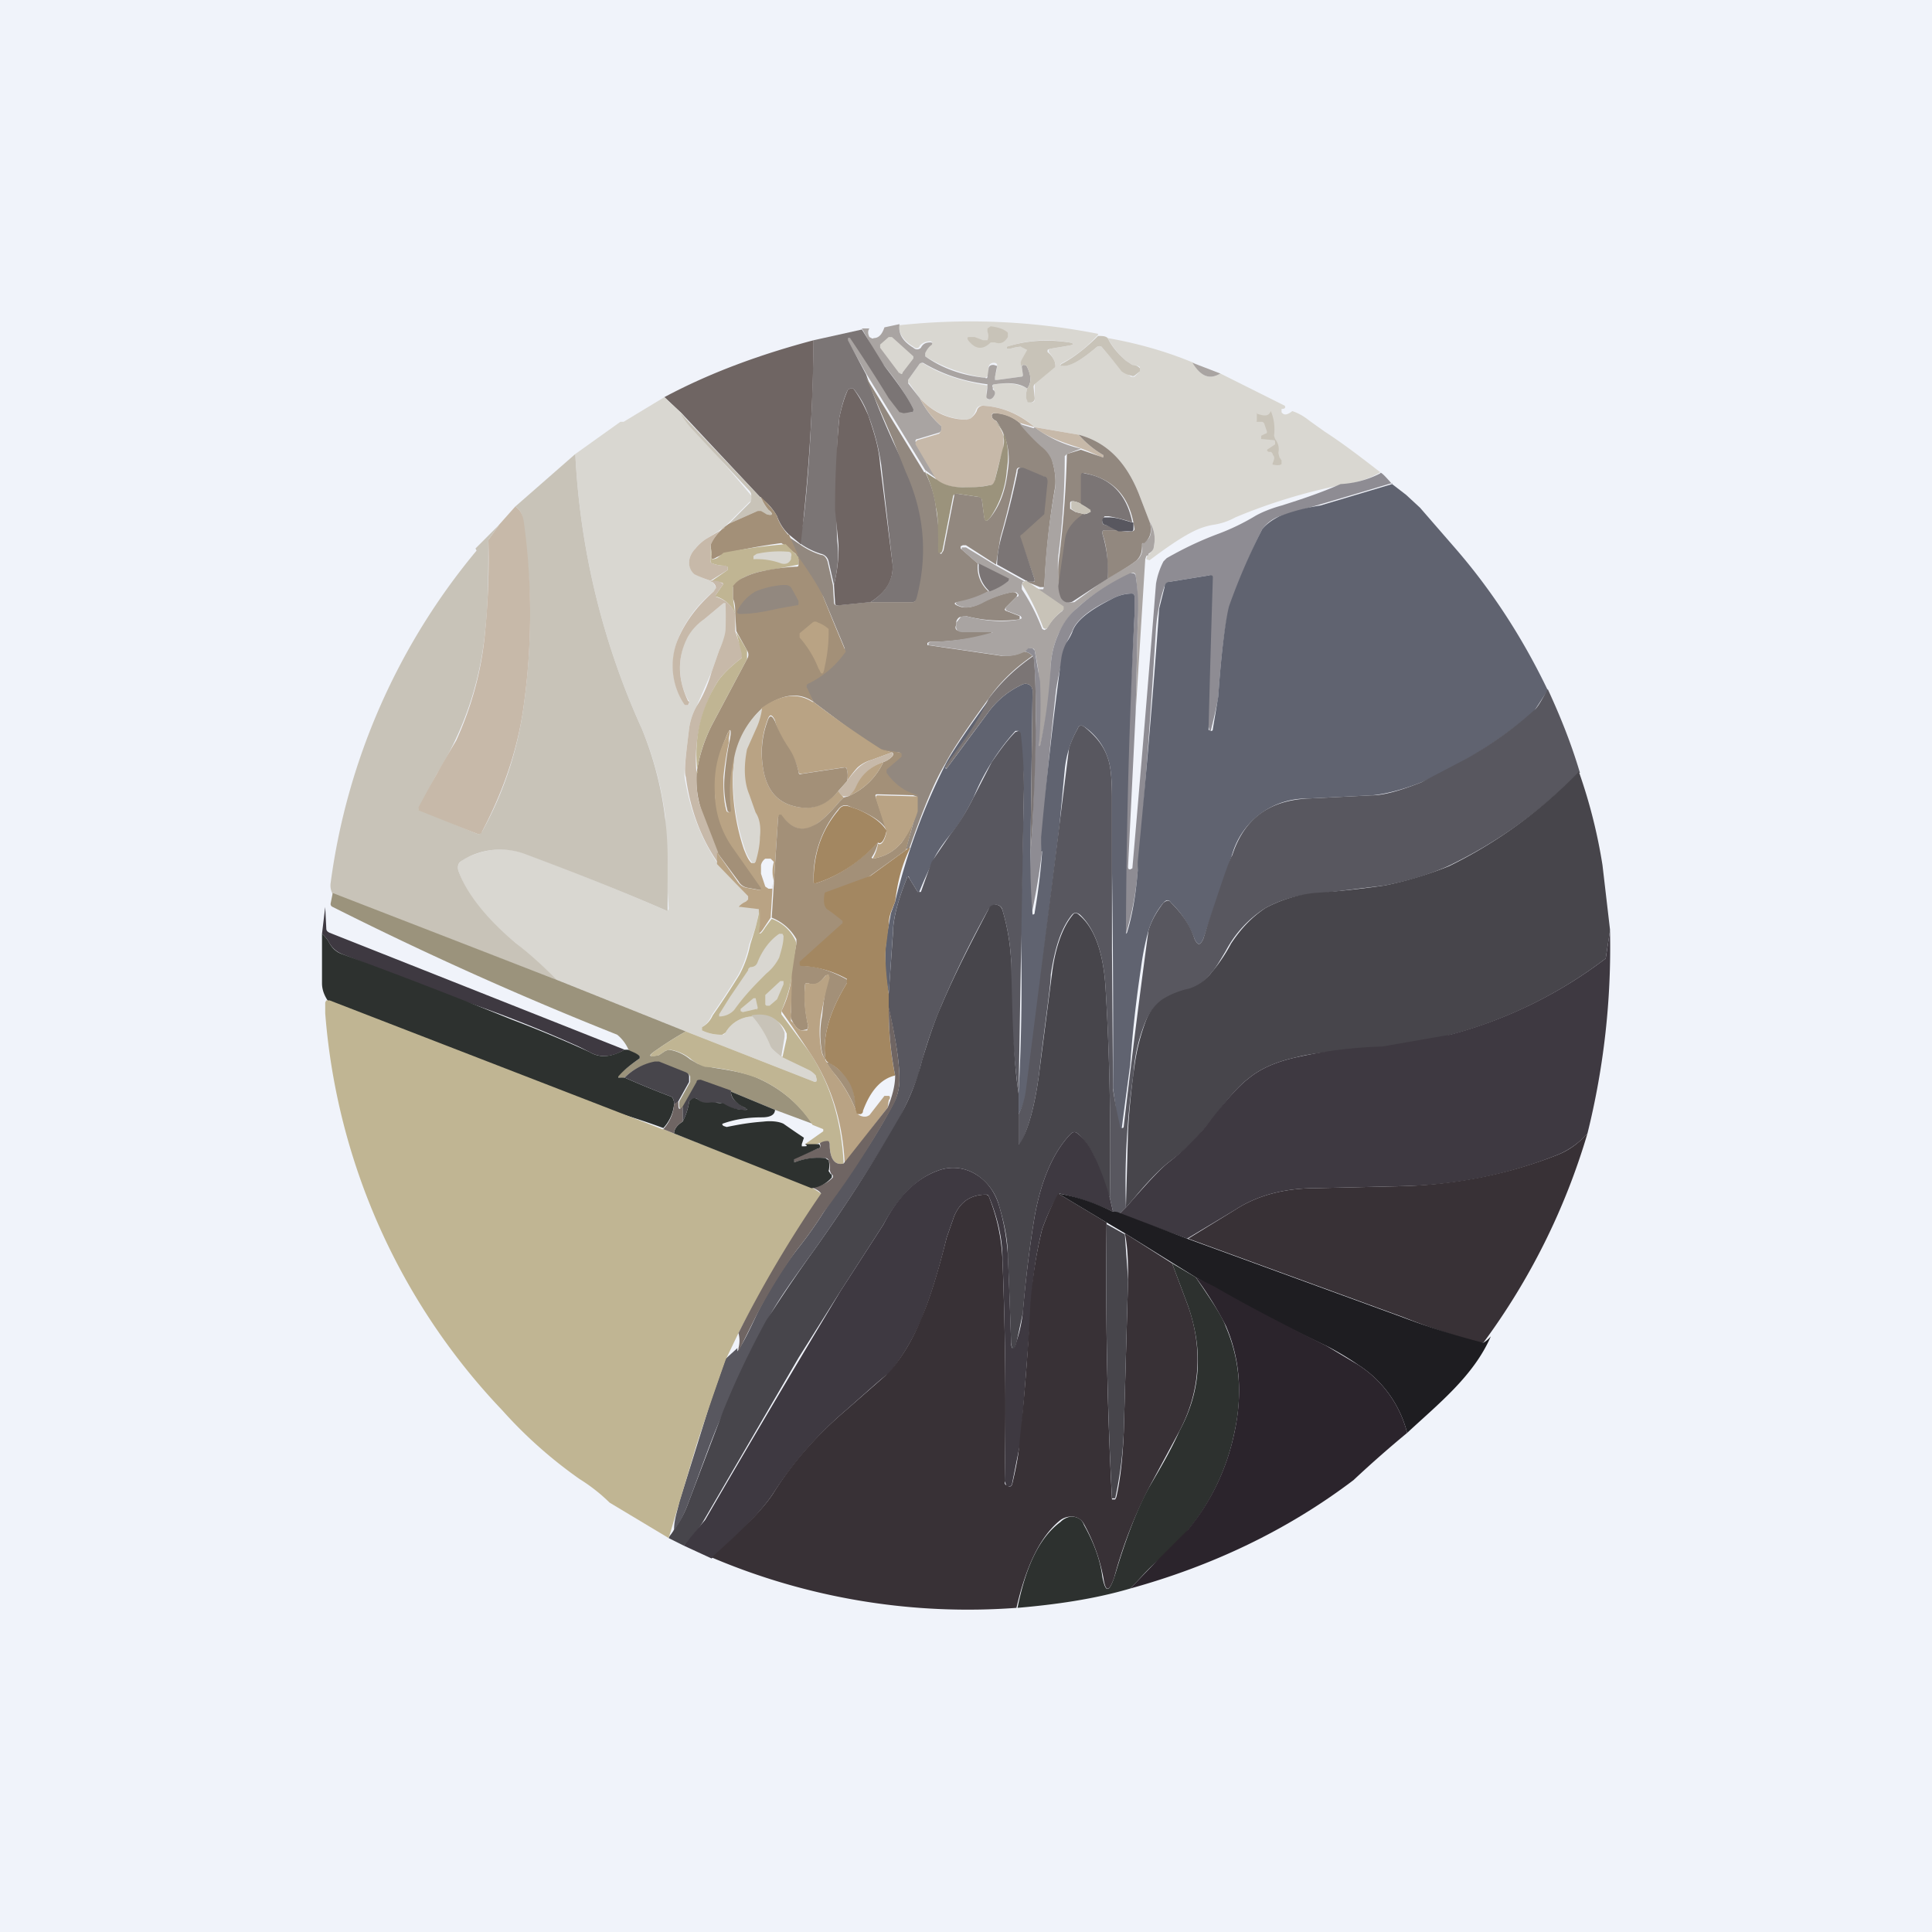 <!-- by TradingView --><svg width="18" height="18" viewBox="0 0 18 18" xmlns="http://www.w3.org/2000/svg"><path fill="#F0F3FA" d="M0 0h18v18H0z"/><path d="M10.23 3.12c-.1.11-.21.2-.33.26-.03.02-.03.02 0 .03.08 0 .18-.06.31-.17.02-.02.05-.02.06 0l.19.22.08.05h.03l.05-.05v-.04a.12.12 0 0 0-.07-.02l-.06-.04a.76.76 0 0 1-.17-.21c.29.05.56.13.8.23.07.13.15.16.25.1l.6.3c.01.02 0 .03-.03.03v.03c.02.03.05.03.1-.01.06.02.11.05.16.09l.14.1c.17.11.34.24.52.38-.1.06-.22.1-.37.12a5.18 5.18 0 0 0-.98.3.6.6 0 0 1-.21.07.67.67 0 0 0-.18.06c-.12.06-.25.15-.41.27l-.03-.01.01-.04h.01c.03-.03.05-.06.05-.08a.3.3 0 0 0-.04-.23l-.1-.26c-.12-.3-.3-.48-.56-.55l-.41-.07a.77.77 0 0 0-.48-.2.06.06 0 0 0-.07.05.2.2 0 0 1-.05.07.05.05 0 0 1-.03.01.62.62 0 0 1-.44-.2l-.1-.14c-.02 0-.02-.02-.01-.03l.1-.14c.01-.02.03-.02.05-.01.16.1.35.16.58.2.01 0 .02 0 .01.01a.15.15 0 0 0 0 .1c0 .02 0 .03.02.02.02 0 .04-.02.05-.05l-.01-.04-.01-.02c0-.02 0-.03.02-.03.13-.02.23 0 .3.04-.01.04-.02.08 0 .1 0 .02.01.03.03.03.02 0 .04 0 .04-.03v-.15l.18-.16a.03.03 0 0 0 .01-.03.27.27 0 0 0-.06-.1v-.02l.01-.01.18-.03c.05-.01.05-.02 0-.03a1.2 1.2 0 0 0-.58.04c-.01 0-.01 0 0 0v.02h.03a.42.42 0 0 1 .1-.02c.02 0 .04 0 .06.03v.03l-.04.06c-.02.02-.03.04-.01.07l.01.07s0 .02-.02.02l-.22.03h-.02V3.5a.26.26 0 0 0 .02-.1c0-.01-.01-.02-.03-.02-.03 0-.05.02-.05.05v.07l-.03.02c-.2-.03-.4-.1-.56-.2v-.04a.2.2 0 0 1 .05-.07c.02-.02.02-.02 0-.03-.04 0-.07.01-.1.04-.01.03-.04.03-.06.01-.1-.06-.14-.13-.13-.2a6.18 6.18 0 0 1 1.85.08Z" fill="#D9D7D1"/><path d="M8.38 3.03c-.01.08.03.15.13.21.02.02.05.02.07 0 .02-.04.05-.05.09-.05.02 0 .02.02 0 .03a.2.2 0 0 0-.05.07v.03c.17.12.36.18.56.2.01.01.02 0 .02-.01l.01-.07c0-.03.02-.04.04-.04h.01l.03.01-.02.1v.03h.02l.22-.03c.02 0 .02-.01.02-.02l-.01-.07c0-.01 0-.02.02-.02.01 0 .02 0 .03.02.04.08.04.15 0 .2-.07-.05-.17-.06-.3-.04-.02 0-.03.01-.02.03v.02c.02.01.02.03.02.04-.01.03-.03.05-.05.05-.01 0-.02 0-.03-.02l.01-.1v-.02c-.24-.03-.43-.1-.6-.2-.01 0-.03 0-.04.02l-.1.14v.03l.11.14c.05.1.12.19.2.26V4c0 .01 0 .02-.02.03l-.2.06c-.02 0-.03.02-.01.04l.2.34-.12-.09-.55-.9-.18-.32.01-.01h.05a14.7 14.7 0 0 1 .43.68c.01.01.03.02.04.01h.07c.02 0 .02-.02.02-.03a2.36 2.36 0 0 0-.27-.4c-.04-.05-.08-.1-.11-.17l-.1-.18h.07c-.02.03-.01.06 0 .08.02.01.03.02.04.01.05 0 .08-.04.1-.1l.14-.03Z" fill="#A9A4A2"/><path d="M9.2 3.17a.1.1 0 0 0 0-.08v-.03l.03-.02c.08.01.13.03.16.06v.04c-.03.05-.07.07-.12.05h-.04c-.07.07-.14.07-.21-.02-.01-.02-.01-.03.01-.03h.05l.08.03h.04Z" fill="#C8C3B8"/><path d="M8.03 3.07a56.71 56.71 0 0 1 .21.34c.1.13.2.26.27.4 0 .02 0 .03-.02.03l-.07.01-.04-.01-.1-.13a14.67 14.67 0 0 0-.36-.56H7.9v.02l.17.32a6.84 6.84 0 0 0 .39.91c.17.4.2.78.1 1.17-.02.02-.03.04-.06.04h-.39c.16-.1.23-.24.2-.4l-.1-.88a2.24 2.24 0 0 0-.12-.46.8.8 0 0 0-.14-.25h-.03l-.02.01c-.04.08-.06.17-.08.26a3.46 3.46 0 0 0-.02.34 8.99 8.99 0 0 0 0 .81c.02.14 0 .28-.03.41l-.05-.22a.09.09 0 0 0-.07-.07.7.7 0 0 1-.2-.1l.04-.25c.06-.54.08-1.1.09-1.64l.45-.1Z" fill="#7B7575"/><path d="M10.32 3.15c.04.08.1.15.17.21l.06.04c.03 0 .05.01.07.03v.03l-.05.04a.03.03 0 0 1-.03 0 .22.22 0 0 1-.09-.04 5.1 5.1 0 0 0-.18-.22c-.01-.02-.04-.02-.06 0-.13.11-.23.17-.3.17-.04 0-.04-.01 0-.03.11-.06.22-.15.32-.25.04 0 .07 0 .09.02Z" fill="#C8C3B8"/><path d="m8.38 3.48-.18-.24v-.03l.08-.07h.03l.2.18v.02l-.1.13c0 .02-.02.02-.03 0Z" fill="#D9D7D1"/><path d="M7.58 3.17a17.67 17.67 0 0 1-.12 1.9l-.11-.09a.43.43 0 0 1-.11-.17.53.53 0 0 0-.15-.17l-.74-.79-.16-.15c.43-.23.9-.4 1.39-.53Z" fill="#6F6563"/><path d="M9.57 3.62c.04-.05.04-.11 0-.2a.03.03 0 0 0-.03-.02c-.02 0-.02 0-.02.02-.02-.03-.01-.05 0-.07a13.34 13.34 0 0 0 .05-.09l-.06-.03a.42.42 0 0 0-.1.02h-.03v-.02c.19-.06.38-.07.58-.04.05.01.05.02 0 .03l-.18.03-.02.01v.02c.04.03.06.07.07.1v.04l-.18.15a.04.04 0 0 0-.02.04l.01.1c0 .03-.02.04-.04.04s-.03 0-.03-.02c-.02-.03-.01-.07 0-.11Z" fill="#C8C3B8"/><path d="m11.11 3.38.26.1c-.1.06-.18.03-.26-.1Z" fill="#A9A4A2"/><path d="M8.62 4.4c.05.1.09.22.1.33a3.82 3.82 0 0 1 .04.43h.01l.02-.03.1-.51c0-.02 0-.03.03-.02l.2.03c.02 0 .03.02.03.04l.02.15c.01.04.02.04.05.01.1-.12.15-.27.17-.45a.6.6 0 0 0-.11-.46c-.03-.01-.04-.03-.04-.05 0-.01.01-.02.03-.02.08 0 .16.03.23.09l.2.2a.3.3 0 0 1 .1.14c.03.1.04.19.03.26a7.21 7.21 0 0 0-.1.93h-.04l-.1-.04-.02-.01h.05c.02 0 .02 0 .02-.02L9.5 5v-.02l.21-.19.01-.01.03-.29c0-.03 0-.04-.03-.05l-.2-.08c-.03-.01-.05 0-.05.03a8 8 0 0 1-.15.62l-.04.25-.28-.18h-.03l-.02.01v.02l.16.14a.3.3 0 0 0 .1.26.95.95 0 0 1-.27.1c-.06 0-.06.02 0 .04.05.02.12.01.2-.03a1 1 0 0 1 .27-.1.1.1 0 0 1 .05 0l.02.02-.01.02-.1.1-.01.02.01.01.13.05v.03a1.3 1.3 0 0 1-.5-.03l-.06.01a.07.07 0 0 0-.03.04v.03c-.02.04 0 .06.05.06h.28v.01l-.01.02c-.18.04-.37.07-.57.07l-.02.01v.02l.69.1c.07 0 .14 0 .2-.04.04 0 .07.02.09.04-.16.11-.3.24-.41.4-.22.3-.35.5-.4.6-.1.16-.21.43-.34.8h-.03l.1-.35v-.14a.56.56 0 0 1-.3-.22l.01-.03.13-.12.01-.03a.02.02 0 0 0-.02-.01l-.17-.02a.24.24 0 0 1-.12-.07l-.1-.08-.4-.3-.07-.12v-.05a.9.9 0 0 0 .36-.3v-.03l-.2-.48-.24-.37-.1-.2.12.08a.7.7 0 0 0 .2.1c.03 0 .05.03.06.06l.05.22.01.16c0 .02.01.03.03.03l.3-.03h.4c.02 0 .03-.01.04-.04.1-.38.08-.77-.1-1.17l-.12-.3-.26-.6.55.9Z" fill="#92887F"/><path d="m8.11 5.61-.3.03c-.02 0-.03 0-.03-.03l-.01-.16c.03-.13.05-.27.04-.4l-.03-.3a8.99 8.99 0 0 1 .04-.86c.02-.09.04-.17.08-.26l.02-.01h.03c.06.08.1.16.14.25.05.15.1.3.11.46l.11.88c.03.17-.04.3-.2.4Z" fill="#6F6563"/><path d="m6.19 3.7.16.15.12.16a18.13 18.13 0 0 1 .54.62c0 .02-.01.04-.03.05l-.2.2-.03.03a3.7 3.7 0 0 1-.17.11.42.42 0 0 0-.1.09c-.04.04-.06.09-.06.13 0 .04.02.08.05.1a.48.48 0 0 0 .15.07c.03.02.04.04.05.07 0 0 0 .02-.02.03a1.1 1.1 0 0 0-.34.46c-.07.21-.05.41.07.6h.03a.03.03 0 0 0 0-.05.64.64 0 0 1 0-.6.5.5 0 0 1 .15-.15l.18-.15h.02l.01.02v.22c0 .04-.03.11-.07.2l-.07.2-.14.32a.58.58 0 0 0-.07.21c-.03.25-.05.4-.04.46.05.3.15.56.31.8l.28.3v.03l-.01.02a.2.2 0 0 0-.06.03v.02l.18.01-.04.18-.06.16a1 1 0 0 1-.1.28 7.27 7.27 0 0 1-.25.38.23.23 0 0 1-.09.11v.03a.4.4 0 0 0 .2.04l.02-.02a.3.3 0 0 1 .25-.15c.07.08.13.17.17.27.01.03.05.07.1.1l.26.12a.2.2 0 0 1 .06.06l.01.04c0 .02 0 .03-.02.02l-1.2-.47-1.2-.48a6.6 6.6 0 0 0-.38-.34c-.3-.24-.47-.47-.54-.68-.01-.04 0-.07.04-.1.19-.1.39-.13.6-.05.4.15.83.32 1.29.52.02.01.03 0 .03-.02a12.95 12.95 0 0 1-.03-.84 3.2 3.2 0 0 0-.22-.83 7.02 7.02 0 0 1-.62-2.56l.42-.3h.03l.38-.23Z" fill="#D9D7D1"/><path d="m9.64 3.98-.14-.04a.41.41 0 0 0-.23-.09c-.02 0-.03 0-.03.02s.01.04.04.05l.06.11.01.04v.12c-.04.1-.06.19-.08.28 0 .03-.02.05-.05.05a.9.9 0 0 1-.25.02.43.43 0 0 1-.24-.06l-.2-.34c0-.02 0-.03.02-.04l.2-.06.02-.03v-.04a.9.9 0 0 1-.2-.26c.12.13.27.2.44.2l.03-.01a.2.2 0 0 0 .06-.07.06.06 0 0 1 .06-.05c.18.01.34.08.48.2Z" fill="#C7B9A9"/><path d="M11.7 3.85c.08.03.12.03.14-.02.03.07.04.15.03.23l.01.03c.03.04.04.08.03.13l.01.04.02.03v.03c0 .01-.03.02-.07.01-.01 0-.02 0-.01-.02.01-.03.02-.05 0-.07a.04.04 0 0 0-.02-.03h-.02c-.02-.01-.02-.02 0-.03a1.95 1.95 0 0 0 .06-.04v-.02c0-.01 0-.02-.02-.02a47.58 47.58 0 0 0-.11-.01v-.03l.04-.02c.01 0 .02-.01.01-.03l-.02-.06a.03.03 0 0 0-.02-.02h-.03c-.02 0-.03 0-.02-.01v-.07ZM7.09 4.63c.02.06.05.1.07.12.05.05.04.06-.02.04a.14.14 0 0 1-.05-.03h-.03l-.27.12.2-.2A.08.08 0 0 0 7 4.63c0-.02 0-.04-.02-.06l-.52-.56a.77.77 0 0 1-.12-.16l.74.78Z" fill="#C8C3B8"/><path d="m8.62 4.4.11.07c.05.04.13.07.24.07.09 0 .17 0 .25-.02.03 0 .04-.02.05-.05l.07-.28c.01-.03.02-.07.01-.12v-.04l-.07-.1c.1.1.13.26.1.45a.89.89 0 0 1-.16.45c-.03.03-.04.03-.05 0l-.02-.16c0-.02-.01-.03-.03-.04l-.2-.03c-.02 0-.03 0-.04.02l-.1.51-.01.02h-.03V5.1c0-.17 0-.3-.02-.37a1.26 1.26 0 0 0-.1-.34Z" fill="#9B937C"/><path d="M9.64 3.98a1.11 1.11 0 0 0 .43.2l-.13.05-.02.02c0 .31-.02.62-.06.93-.01.1 0 .2.01.28 0 .04 0 .08.02.1 0 .03.02.04.05.05.02.01.05 0 .07 0l.3-.22c.13-.07.22-.12.28-.17.04-.03.06-.08.05-.14 0-.01 0-.02.02-.03.06-.03.08-.09.05-.19a.3.3 0 0 1 .04.23c0 .03-.02.05-.05.07v.01l-.02.01-.01.03-.09 1.44.02-.86c0-.17 0-.31-.02-.43 0-.02-.02-.03-.04-.02-.2.1-.37.2-.51.33a.76.76 0 0 0-.17.24.83.83 0 0 0-.07.28v.13a4.76 4.76 0 0 1-.1.64h-.01v-.62c0-.08-.02-.18-.04-.28a.03.03 0 0 0-.02-.02h-.03l-.04.03a.37.37 0 0 1-.21.04 69.29 69.29 0 0 0-.69-.1v-.02l.02-.01a2.14 2.14 0 0 0 .58-.09h-.28c-.05 0-.07-.03-.06-.07V5.8l.04-.05A.07.07 0 0 1 9 5.74c.19.05.36.06.5.03l.02-.01-.01-.02-.13-.05-.01-.01v-.02l.1-.1c.02 0 .02-.01.02-.02l-.02-.02a.1.1 0 0 0-.05 0 1 1 0 0 0-.27.1c-.08.04-.15.05-.2.03-.06-.02-.06-.04 0-.05a.95.95 0 0 0 .27-.1.61.61 0 0 0 .18-.09V5.4l-.28-.14-.16-.14V5.1H9l.28.17.27.15h-.02l-.01.03v.04c.08.12.14.24.19.37l.02.01.02-.01a.52.52 0 0 1 .15-.17v-.03l-.32-.21.1.04h.04l.01-.04c.01-.27.04-.57.1-.9a.62.62 0 0 0-.03-.26.3.3 0 0 0-.1-.13 1.9 1.9 0 0 1-.2-.21l.13.04Z" fill="#A9A4A2"/><path d="M10.05 4.05a.9.9 0 0 0 .23.19v.02h-.02a1.8 1.8 0 0 0-.24-.1c-.19-.06-.31-.12-.38-.18l.41.07Z" fill="#C7B9A9"/><path d="M10.05 4.05c.26.07.44.25.56.55l.1.26c.03.1 0 .16-.05.2-.02 0-.02 0-.02.02 0 .06-.01.1-.05.14-.06.05-.15.1-.27.17 0-.15 0-.28-.05-.42 0-.02 0-.03.03-.03h.12c.04.01.08.02.12.01.02 0 .03-.01.03-.02l-.01-.06c-.05-.26-.2-.41-.45-.46-.02 0-.03 0-.03.03v.26a.2.2 0 0 0-.08-.03c-.02 0-.03 0-.03.02v.05l.05.03.08.02c-.1.07-.16.16-.17.25l-.06.42a.88.88 0 0 1 0-.28 9.86 9.86 0 0 0 .07-.95l.13-.04.2.07h.01v-.02a.9.9 0 0 1-.23-.19Z" fill="#92887F"/><path d="M5.36 4.23a7.02 7.02 0 0 0 .62 2.56 3.2 3.2 0 0 1 .24 1.26v.42c0 .02 0 .02-.02.01-.46-.2-.9-.37-1.3-.52a.67.67 0 0 0-.6.06c-.03.02-.04.05-.03.09.07.2.25.44.54.68.13.1.26.22.38.34l-2.09-.8a.16.16 0 0 1-.02-.1 6.09 6.09 0 0 1 1.36-3.1l-.01-.02.22-.22-.1.14v.04c0 .27 0 .54-.03.81a3.04 3.04 0 0 1-.45 1.33 13.29 13.29 0 0 0-.17.33l.55.23c.02 0 .03 0 .04-.02.2-.36.32-.73.38-1.11.09-.61.09-1.2 0-1.78 0-.07-.03-.12-.07-.14l.56-.49Z" fill="#C8C3B8"/><path d="M9.57 5.41h-.01l-.27-.15c0-.1.02-.18.04-.26a8 8 0 0 0 .15-.6c0-.04.02-.05.06-.04l.19.08c.02 0 .03.02.03.05l-.03.29v.01l-.21.19c-.01 0-.02.02-.01.03l.13.39c0 .01 0 .02-.02.02h-.05Z" fill="#7B7575"/><path d="M12.97 4.5a96.5 96.5 0 0 1-1.05.31.35.35 0 0 0-.16.12 5.97 5.97 0 0 0-.3.72c-.04.12-.08.4-.11.85a5.75 5.75 0 0 1-.07.31h-.01l-.01-.04v-.25a229.04 229.04 0 0 1 .01-1.16l-.37.06a.06.06 0 0 0-.05.04 1.56 1.56 0 0 0-.08.4c-.05.79-.1 1.5-.16 2.17l-.01.08a2.7 2.7 0 0 1-.11.59l-.01-.01v-.55c.01-.71.04-1.51.09-2.41v-.17c0-.02-.01-.03-.04-.03a.4.4 0 0 0-.17.05c-.22.1-.34.21-.37.3l-.05.1a3.9 3.9 0 0 0-.1.44 38.83 38.83 0 0 0-.14 1.52v-.02h.01a6.08 6.08 0 0 1-.1.6s-.02 0-.02-.02l.01-.54c.03-.41.04-.83.05-1.24 0-.2 0-.4-.02-.6a.15.15 0 0 0-.08-.05l.03-.03h.04l.02.02.05.29a5.2 5.2 0 0 1-.01.6h.01a4.76 4.76 0 0 0 .1-.76.83.83 0 0 1 .07-.28c.04-.1.1-.18.17-.24.14-.13.31-.24.5-.33.03 0 .04 0 .05.02.02.12.03.26.02.42l-.02.87-.07 1.42c0 .02 0 .03.02.03l.02-.01a324.19 324.19 0 0 0 .22-2.65.7.7 0 0 1 .07-.21l.03-.03c.14-.08.3-.16.49-.23a2.1 2.1 0 0 0 .33-.16c.05-.03.14-.07.25-.1.19-.06.37-.12.55-.2a.91.91 0 0 0 .37-.1c0-.02.04.02.11.1Z" fill="#8E8C93"/><path d="M10.56 4.87a1.6 1.6 0 0 0-.23-.06h-.04l-.02.05c0 .02.01.03.03.03l.12.05h-.12c-.03 0-.03.01-.03.03.04.13.06.27.05.42L10 5.6a.08.08 0 0 1-.07.01.08.08 0 0 1-.05-.05.32.32 0 0 1-.02-.1l.06-.42c.01-.1.07-.18.17-.25.02 0 .04 0 .06-.02.01 0 .02 0 0-.02a.27.27 0 0 0-.08-.05v-.26c0-.03.01-.04.03-.03.25.04.4.2.45.46Z" fill="#7B7575"/><path d="m14.42 6.43-.13.2a4.22 4.22 0 0 1-1.05.66c-.18.07-.34.11-.46.12l-.6.03a.72.72 0 0 0-.7.52 289.63 289.63 0 0 0-.27.79c-.03.06-.05.06-.08 0a.9.9 0 0 0-.22-.34c-.02-.03-.04-.03-.07 0a.74.74 0 0 0-.14.26 2.5 2.5 0 0 0-.07.35 11.44 11.44 0 0 0-.1.9 97.83 97.83 0 0 0-.08.6h-.01l-.02-.02-.05-.36a113.17 113.17 0 0 0-.01-2.06v-.64c0-.17-.01-.3-.04-.38a.56.56 0 0 0-.22-.29c-.03-.02-.05-.01-.06.02a.96.96 0 0 0-.12.38l-.05.53-.3 2.44a.69.69 0 0 1-.08.24v-.2a18.27 18.27 0 0 0 .02-1.53l.03-1.3a3.53 3.53 0 0 0-.05-.54h-.03a2.14 2.14 0 0 0-.39.62c-.07.14-.14.26-.22.35-.08.1-.14.19-.16.25a3.93 3.93 0 0 0-.13.29l-.01-.01-.08-.13c0-.02-.02-.02-.02 0-.09.22-.13.39-.13.5l-.04.58a1.6 1.6 0 0 1 0-.64l.02-.11.04-.11a5.8 5.8 0 0 1 .48-1.3c.05-.09.18-.29.4-.59a3.63 3.63 0 0 1-.41.64v.01h.01l.4-.54a.8.8 0 0 1 .3-.24.07.07 0 0 1 .07 0c.02.01.03.03.03.06L9.6 7.96a6.3 6.3 0 0 0 .02.56c.01 0 .02 0 .02-.02a6.08 6.08 0 0 0 .07-.57H9.7V7.8a38.83 38.83 0 0 1 .19-1.68.45.45 0 0 1 .05-.14.48.48 0 0 0 .05-.09c.03-.1.15-.2.37-.31a.4.4 0 0 1 .18-.05c.02 0 .03.01.03.03v.17a64.14 64.14 0 0 0-.08 2.97l.01-.01c.04-.13.08-.32.1-.58v-.08a87.13 87.13 0 0 0 .2-2.36l.05-.2c0-.03.02-.05.05-.05l.37-.06c.02 0 .03 0 .03.02a234.39 234.39 0 0 0-.04 1.4v.02l.02.01c.01 0 .02 0 .02-.02l.05-.3c.03-.44.07-.72.1-.84a5.94 5.94 0 0 1 .31-.72c.04-.05.1-.09.16-.12a1.81 1.81 0 0 1 .38-.1l.67-.2.13.1.13.12.33.38c.33.38.62.82.86 1.32Z" fill="#606370"/><path d="m7.35 4.98.09.2-.13-.1-.03-.02a5.17 5.17 0 0 0-.54.1.61.61 0 0 1-.06.03c-.05.03-.06.02-.05-.03l-.01-.08c.01-.04.05-.1.13-.17l.04-.03.27-.12h.03l.05.03c.06.02.07 0 .02-.04a.37.37 0 0 1-.07-.12c.08.08.13.14.15.18.02.07.06.12.1.17Z" fill="#A39078"/><path d="m4.64 4.9.16-.18c.04.02.07.07.08.14a6.2 6.2 0 0 1-.01 1.78c-.06.38-.19.75-.38 1.11 0 .02-.02.02-.04.02l-.55-.22v-.03a13.29 13.29 0 0 1 .35-.62c.15-.33.24-.67.27-1.02a6.92 6.92 0 0 0 .03-.85l.1-.14Z" fill="#C7B9A9"/><path d="m10.08 4.7.08.05v.02a.16.16 0 0 1-.06.02l-.08-.02-.04-.03v-.05c0-.01 0-.02.02-.02a.2.2 0 0 1 .08.03Z" fill="#C8C3B8"/><path d="M10.56 4.87v.06s0 .02-.02.02h-.12l-.12-.06a.03.03 0 0 1-.03-.03c0-.02 0-.03.02-.04h.04c.08 0 .15.03.23.05Z" fill="#58575F"/><path d="M6.75 4.91a.47.47 0 0 0-.13.17v.14c0 .02 0 .02.02.03a.3.3 0 0 0 .12.02h.02v.04l-.16.1a1.02 1.02 0 0 1-.15-.06.14.14 0 0 1-.05-.11c0-.04.02-.09.06-.13a.42.42 0 0 1 .1-.09l.17-.1Z" fill="#C7B9A9"/><path d="M7.44 5.19v.07a7.92 7.92 0 0 1-.33.06.72.72 0 0 0-.18.06.24.24 0 0 0-.1.09v.11l.02.14a.28.28 0 0 0-.17-.16c-.02 0-.02-.01-.01-.02l.07-.1-.01-.01a.31.31 0 0 0-.11-.01l.16-.11v-.03l-.02-.01a.3.3 0 0 1-.12-.02c-.01 0-.02-.01-.02-.03v-.14l.01.08c-.01.05 0 .06.05.04a.61.61 0 0 0 .06-.05 5.16 5.16 0 0 1 .58-.08l.12.12Z" fill="#C0B593"/><path d="M7.02 5.2c-.01 0-.01 0 0 0v-.02l.03-.02a1 1 0 0 1 .29-.02c.03 0 .04.02.03.05v.02c-.02.04-.05.05-.09.04a.66.66 0 0 0-.26-.04Z" fill="#D9D7D1"/><path d="M7.58 6.54c-.14-.1-.3-.07-.48.06a.83.83 0 0 0-.25.46 1.48 1.48 0 0 0-.03.5l-.02.01-.02-.01a.95.95 0 0 1-.03-.32 2.8 2.8 0 0 1 .05-.35c.02-.11 0-.12-.04-.01-.07.16-.1.33-.1.51.02.2.07.36.17.5l.26.37c.02.02.01.03-.02.03l-.11-.02a.12.12 0 0 1-.08-.06l-.2-.27a2.7 2.7 0 0 1-.16-.44.92.92 0 0 1-.03-.3c.02-.13.06-.28.14-.44l.33-.62a.07.07 0 0 0 0-.08l-.1-.18-.01-.16c0-.05 0-.1-.02-.14v-.12a.24.24 0 0 1 .1-.08.72.72 0 0 1 .18-.06 1.9 1.9 0 0 1 .3-.04c.02 0 .03 0 .03-.02v-.07c.12.17.2.3.23.37a23.8 23.8 0 0 0 .21.51.9.9 0 0 1-.35.3c-.02.01-.02.03-.01.04l.06.13Z" fill="#A39078"/><path d="m9.12 5.25.28.14v.02a.61.61 0 0 1-.18.1.3.3 0 0 1-.1-.26Z" fill="#7B7575"/><path d="M6.85 5.72v.16l.07.21-.01.04c-.13.1-.2.18-.23.23a1.4 1.4 0 0 0-.19.85c0 .11 0 .2.03.29l.17.44v.1c-.16-.23-.26-.5-.3-.8-.02-.05 0-.2.03-.45a.58.58 0 0 1 .07-.21c.05-.08.1-.18.14-.32l.07-.2c.04-.09.06-.16.06-.2a3.68 3.68 0 0 0 0-.24h-.02l-.18.15a.5.5 0 0 0-.15.16c-.1.19-.1.39 0 .6.02.01.01.02 0 .04h-.03a.65.65 0 0 1-.07-.6c.07-.17.18-.32.34-.46l.02-.03c0-.03-.02-.05-.05-.07.04 0 .08 0 .1.02l.02.01-.07.1v.02c.09.03.15.08.18.16Z" fill="#C7B9A9"/><path d="m9.56 5.41.03.02.32.22v.03a.52.52 0 0 0-.15.17l-.02.01-.02-.01a2.33 2.33 0 0 0-.2-.41l.02-.02.02-.01Z" fill="#C8C3B8"/><path d="M7.25 5.67c-.13.03-.24.05-.36.05-.02 0-.03-.02-.02-.03.04-.08.1-.14.17-.18a.82.82 0 0 1 .26-.06c.03 0 .06 0 .08.04l.06.11v.02c0 .01 0 .02-.02.02l-.17.03Z" fill="#92887F"/><path d="M7.63 6.24a.97.97 0 0 0-.18-.3V5.9l.12-.1a.04.04 0 0 1 .05 0 .3.3 0 0 1 .1.06v.04c0 .13-.02.24-.04.33-.01.06-.03.06-.05 0Z" fill="#B9A384"/><path d="M6.5 7.2c-.04-.3.02-.58.18-.84.03-.05.1-.13.23-.23v-.04l-.05-.2.1.17v.08l-.33.62c-.08.16-.12.3-.14.45Z" fill="#C0B593"/><path d="M9.63 6.11c.02.2.02.4.02.6 0 .42-.02.84-.05 1.25l.02-1.52a.07.07 0 0 0-.03-.06.07.07 0 0 0-.07 0 .8.8 0 0 0-.3.24 63 63 0 0 0-.4.54l-.01-.01v-.02c.15-.2.3-.4.4-.62.12-.16.26-.29.42-.4Z" fill="#7B7575"/><path d="M14.71 7.2a4.35 4.35 0 0 1-1.22.87c-.18.08-.38.14-.59.18l-.66.08c-.17.01-.32.06-.45.13a1.05 1.05 0 0 0-.37.4c-.06.1-.1.17-.14.21a.41.41 0 0 1-.2.15.8.8 0 0 0-.25.1.44.44 0 0 0-.15.18 1.53 1.53 0 0 0-.12.51 6.99 6.99 0 0 0-.07 1.24l-.06.06a.11.11 0 0 0-.06-.02l-.03-.13c.01-.65 0-1.3-.04-1.96-.02-.32-.1-.55-.24-.68-.03-.02-.05-.02-.07 0-.1.12-.16.3-.2.56 0 .1-.05.42-.11.93-.04.3-.1.51-.17.64-.01.02-.02.02-.02 0v-.27a.69.69 0 0 0 .07-.24 1529.58 1529.58 0 0 0 .4-3.17.96.96 0 0 1 .08-.18c.01-.03.03-.04.06-.02.1.08.18.17.22.29.03.08.04.21.04.38V8.85l.01 1.3a4.14 4.14 0 0 0 .07.36h.01c.01 0 .02 0 .02-.02a98.66 98.66 0 0 1 .23-1.82c.03-.1.08-.18.14-.26.03-.02.05-.03.07 0 .1.1.18.21.22.34.03.06.05.06.08 0l.05-.16c.13-.39.2-.6.22-.62.11-.34.34-.51.7-.53l.6-.03c.12 0 .28-.05.46-.12l.42-.22c.23-.13.44-.28.63-.45.03-.02.07-.09.13-.2.12.26.22.51.3.78Z" fill="#58575F"/><path d="M7.58 6.54a8.93 8.93 0 0 0 .63.44l.1.03-.19.07a.33.33 0 0 0-.13.07.9.9 0 0 0-.1.13.2.2 0 0 0 0-.11c0-.02-.01-.02-.03-.02l-.4.06s-.02 0-.02-.02a.62.62 0 0 0-.1-.22c-.05-.09-.1-.17-.12-.26-.03-.06-.05-.06-.07 0a.86.86 0 0 0-.04.45c.03.18.11.29.25.34.18.06.33.01.45-.13l.05.06-.04.04c-.1.12-.19.2-.25.23-.1.05-.2.02-.29-.1h-.02l-.01.01-.04.6a.33.33 0 0 1 0-.18L7.18 8h-.05a.1.1 0 0 0-.04.06v.08l.04.12.03.02h.02c.01 0 .02 0 .02-.02v-.03l-.02.32-.06.09c-.05.08-.07.07-.05-.02v-.15l-.17-.02c-.02 0-.02 0 0-.02a.2.2 0 0 1 .05-.03l.02-.02v-.03l-.29-.3v-.11l.19.27c.02.03.04.05.08.06l.11.02c.03 0 .04 0 .02-.03l-.26-.37a.9.9 0 0 1-.16-.5c-.01-.18.02-.35.1-.51.04-.1.05-.1.03 0v.04a2.8 2.8 0 0 0-.05.32c0 .11 0 .22.03.32l.02.01.02-.01v-.01c-.02-.17-.01-.33.03-.5a2 2 0 0 0 .09.86c.02.05.04.1.07.13h.03v-.01c.03-.1.04-.18.04-.23.01-.1 0-.17-.04-.23l-.06-.17a.74.74 0 0 1-.02-.42l.08-.18a.65.65 0 0 0 .06-.2c.18-.13.34-.15.48-.06Z" fill="#B9A384"/><path d="M7.1 6.6a.65.65 0 0 1-.06.2l-.08.18c-.03.15-.03.3.02.42l.06.17c.04.06.05.14.04.23 0 .05-.01.13-.04.23l-.01.01h-.02a.37.37 0 0 1-.07-.13 2 2 0 0 1-.1-.85.83.83 0 0 1 .26-.46Z" fill="#D9D7D1"/><path d="m7.89 7.28-.08.09c-.12.15-.27.19-.45.13-.14-.05-.22-.16-.25-.34a.86.86 0 0 1 .04-.44c.02-.06.04-.06.07 0 .03.08.07.16.13.25.04.06.07.13.09.22 0 .02.01.03.03.02l.4-.06s.02 0 .02.02a.2.2 0 0 1 0 .11Z" fill="#A39078"/><path d="M9.49 10.19a7.91 7.91 0 0 1-.07-1.24 2 2 0 0 0-.08-.47.06.06 0 0 0-.06-.05c-.03 0-.05.01-.07.04-.15.27-.3.57-.44.9a4.28 4.28 0 0 0-.21.63c-.05.15-.12.3-.2.46-.24.4-.5.8-.77 1.18-.21.29-.36.5-.44.66-.14.24-.27.52-.4.84-.1.2-.2.5-.34.87a1.12 1.12 0 0 1-.15.28l.02-.04c0-.09.03-.17.05-.26a328.48 328.48 0 0 0 .29-.93l.14-.4.11-.1v.03c.05-.07.1-.17.17-.32a3.53 3.53 0 0 1 .38-.62c.12-.15.2-.27.25-.35l.22-.33a5.1 5.1 0 0 0 .44-.7.47.47 0 0 0 .05-.21c0-.18-.04-.4-.1-.67v-.13l.04-.57c0-.12.04-.29.13-.51 0-.02.01-.02.02 0l.08.13h.03l.1-.28.17-.25c.08-.1.15-.21.22-.35l.17-.33c.07-.1.14-.2.22-.28l.03-.01.02.02c.02.17.03.34.03.52a1981.86 1981.86 0 0 0-.05 2.84Z" fill="#58575F"/><path d="m8.55 7.41-.37-.01c-.02 0-.03 0-.02.03l.1.3c-.04-.07-.13-.13-.27-.19a1.51 1.51 0 0 1-.06-.02c-.05-.03-.09-.02-.12.02a.99.99 0 0 0-.23.67c0 .02 0 .02.02.02.22-.07.4-.2.58-.38a.39.39 0 0 1-.06.14l.01.01c.12-.02.2-.07.27-.15a.9.9 0 0 0 .14-.3l-.1.37-.32.23c-.03.03-.17.08-.4.16a.03.03 0 0 0-.03.02c-.01.08 0 .12.04.15l.14.1v.01l-.4.37c-.02 0-.02.01-.01.02 0 .01 0 .02.02.02.13 0 .27.05.4.12.02.01.02.03.01.04-.16.26-.23.5-.2.7 0 .02 0 .03.02.04h.02c.1.07.16.13.2.2.02.05.04.14.05.26a1.25 1.25 0 0 0-.2-.35.63.63 0 0 1-.12-.2.9.9 0 0 1 0-.35 2.9 2.9 0 0 1 .06-.38l-.03.01c-.05.07-.1.1-.16.07-.02 0-.03 0-.03.02-.01.12 0 .25.03.38l-.01.03-.05.01c-.02 0-.05-.02-.08-.07a.44.44 0 0 0-.01-.02c-.01-.02-.02-.04-.01-.08v-.37l.05-.27v-.04a.45.45 0 0 0-.23-.2l.02-.32v-.01l.04-.61.01-.02h.02c.09.13.19.16.3.1.05-.02.14-.1.24-.22l.04-.04.04-.01a.64.64 0 0 0 .33-.32.21.21 0 0 0 .08-.05c.02-.02.01-.04 0-.04l-.1-.03.17.03.02.01v.03l-.14.12v.03c.07.1.17.18.3.21Z" fill="#A39078"/><path d="M8.3 7c.02.02.03.03 0 .06a.21.21 0 0 1-.07.04.42.42 0 0 0-.26.25.21.21 0 0 1-.07.07h-.04a.1.1 0 0 1-.05-.05l.08-.09a.9.9 0 0 1 .1-.12.33.33 0 0 1 .13-.08l.19-.07Z" fill="#C7B9A9"/><path d="M8.23 7.1a.64.64 0 0 1-.33.32.21.21 0 0 0 .07-.08c.05-.12.14-.2.26-.24Z" fill="#B9A384"/><path d="m15 8.67-.04.26a4.15 4.15 0 0 1-2.37.85c-.23.02-.4.04-.51.07-.18.04-.33.1-.45.2-.08.06-.19.18-.32.36l-.11.13c-.08.1-.18.19-.3.28-.08.06-.2.18-.34.35l-.07.08.02-.72a7 7 0 0 1 .06-.6c.02-.15.06-.3.11-.43a.44.44 0 0 1 .15-.19.79.79 0 0 1 .25-.1.41.41 0 0 0 .2-.14 1.53 1.53 0 0 0 .19-.28c.1-.15.2-.25.32-.33.13-.07.28-.12.45-.14.3-.02.52-.05.66-.07.2-.04.4-.1.6-.18a4.35 4.35 0 0 0 1.21-.88 4.94 4.94 0 0 1 .22.87l.07.6Z" fill="#47454B"/><path d="M8.55 7.41v.15a.9.9 0 0 1-.15.29.42.42 0 0 1-.27.15V8a.39.39 0 0 0 .05-.14c.03.02.06-.02.08-.11l-.1-.31c0-.02 0-.03.02-.03l.37.01Z" fill="#B9A384"/><path d="M8.26 7.74c-.02.09-.05.13-.08.11-.17.18-.36.31-.58.38-.02 0-.02 0-.02-.02 0-.25.07-.47.23-.66.03-.05.07-.05.12-.03l.06.02c.14.06.23.13.27.2ZM8.48 7.9c-.08.16-.12.33-.14.5l-.04.1a.35.35 0 0 0-.02.12l-.02.16c-.02.1-.01.26.02.48v.13c0 .23.02.44.06.63-.13.03-.23.14-.3.33 0 .01 0 .02-.02.03h-.05v-.02c0-.12-.02-.2-.05-.26a.5.5 0 0 0-.2-.2.05.05 0 0 1-.03-.04c-.03-.2.04-.44.2-.7v-.04A.96.96 0 0 0 7.47 9c-.01 0-.02 0-.02-.02v-.02l.4-.36v-.02a2.49 2.49 0 0 0-.13-.1c-.04-.02-.05-.07-.04-.14 0-.02.01-.03.02-.03l.41-.15.33-.24.03-.02Z" fill="#A38761"/><path d="m5.19 9.13 1.2.48a3 3 0 0 0-.27.17c-.09.06-.08.07.02.05l.06-.04.03-.01a.4.4 0 0 1 .2.09l.07.04.06.02.1.02c.2.03.33.06.41.1.2.09.37.23.5.42l-.35-.13-.41-.17-.28-.1H6.5l-.13.24c-.03.04-.05.02-.04-.05l.1-.18v-.05A.05.05 0 0 0 6.4 10l-.25-.1H6.1c-.1.01-.2.06-.28.14a.13.13 0 0 1-.05 0h-.02v-.01c.07-.07.14-.12.21-.17v-.02a.35.35 0 0 0-.1-.05.37.37 0 0 0-.11-.15A33.02 33.02 0 0 1 3.1 8.45a.03.03 0 0 1-.02-.03l.02-.1 2.09.81Z" fill="#9B937C"/><path d="M9.49 10.19v.45c0 .03 0 .03.02 0 .07-.12.13-.33.17-.63l.12-.93c.03-.25.1-.44.19-.55.02-.03.04-.03.07 0 .14.12.22.35.24.67.04.65.05 1.3.04 1.96a6.06 6.06 0 0 1-.14-.37.66.66 0 0 0-.15-.22c-.03-.03-.05-.03-.08 0-.16.17-.27.43-.33.76-.04.24-.08.54-.11.9l-.06.28c-.02.08-.04.08-.05 0a74.12 74.12 0 0 0-.03-.8c0-.15-.03-.3-.08-.47a.5.5 0 0 0-.22-.3.4.4 0 0 0-.36-.03c-.19.07-.36.24-.5.5l-.4.62-.39.62-.88 1.51c-.04.07-.1.15-.19.24l-.14-.07.01-.02c.07-.09.13-.19.17-.3l.33-.87a8 8 0 0 1 .4-.84c.1-.15.24-.37.45-.66.27-.38.53-.78.76-1.18a2.14 2.14 0 0 0 .24-.58c.07-.23.13-.4.18-.51.14-.33.3-.63.44-.9a.06.06 0 0 1 .07-.04c.03 0 .05.02.06.05a2 2 0 0 1 .08.47l.01.4c.01.37.03.65.06.84Z" fill="#47454B"/><path d="m3.03 8.45.01.2c0 .02.01.03.03.04l2.75 1.09c-.12.07-.23.08-.33.02l-.1-.05a12.08 12.08 0 0 0-1.24-.48l-.96-.38a.24.24 0 0 1-.13-.12A.3.3 0 0 0 3 8.7l.03-.25Z" fill="#3E3941"/><path d="M7.19 8.56c.1.04.17.1.22.2l.01.03-.04.27c-.01.12-.05.24-.1.36v.03l.26.35c.2.3.3.65.32 1.04-.08.02-.13-.04-.13-.18 0-.02 0-.02-.02-.02l-.08.01c-.03.02-.07.02-.13.01l.17-.12v-.02l-.1-.04c-.13-.2-.3-.34-.5-.43a1.76 1.76 0 0 0-.5-.11.29.29 0 0 1-.07-.03.31.31 0 0 1-.06-.04.4.4 0 0 0-.2-.09l-.04.01a.84.84 0 0 1-.06.04c-.1.03-.1 0-.02-.05a3 3 0 0 1 .27-.17l1.2.47c.01 0 .02 0 .02-.02l-.01-.04a.2.2 0 0 0-.06-.05l-.25-.12.04-.18v-.04c-.06-.13-.16-.18-.32-.16a.3.3 0 0 0-.25.15l-.03.02a.4.4 0 0 1-.19-.04v-.03a.23.23 0 0 0 .1-.11 7.28 7.28 0 0 0 .25-.38 1 1 0 0 0 .1-.28l.05-.16.04-.17v.15c-.02.1 0 .1.05.02l.06-.08Z" fill="#C0B593"/><path d="M14.79 10.56a.75.75 0 0 1-.28.2 4.1 4.1 0 0 1-1.4.29l-.85.02c-.3 0-.55.07-.75.2l-.45.27-.63-.23.06-.06.07-.08c.15-.17.26-.29.34-.35a2.13 2.13 0 0 0 .4-.41c.14-.18.25-.3.33-.36.12-.1.27-.16.45-.2a4.19 4.19 0 0 1 .8-.1l.63-.11a4.15 4.15 0 0 0 1.45-.71l.04-.26a7.17 7.17 0 0 1-.21 1.89Z" fill="#3E3941"/><path d="M5.82 9.78h.03c.04.02.08.03.11.06v.02c-.07.05-.14.1-.2.17v.01h.06a8.25 8.25 0 0 0 .44.18.1.1 0 0 1 .02.07.38.38 0 0 1-.1.22C5.14 10.12 3 9.76 3 9.16V8.7a.3.3 0 0 1 .06.07c.03.06.07.1.13.12a50.81 50.81 0 0 1 1.58.61 12.07 12.07 0 0 1 .72.3c.1.06.2.05.33-.02Z" fill="#2D312F"/><path d="M7.06 8.96c.04-.1.11-.2.2-.26h.03l.01.02c0 .07-.02.13-.04.2a.44.44 0 0 1-.12.15c-.1.1-.2.2-.3.34a.19.19 0 0 1-.13.06H6.7v-.02l.1-.16.17-.25c0-.02.01-.02.02-.03.04 0 .06-.02.07-.05Z" fill="#D9D7D1"/><path d="M7.98 10.36v.01c.03.03.07.04.1.03l.02-.01.14-.18h.04c.01 0 .02.02 0 .04l-.01.07-.4.52c-.02-.4-.13-.74-.33-1.04a18.37 18.37 0 0 0-.26-.38c.06-.12.09-.24.1-.36l-.01.37v.08l.02.02c.03.05.06.07.08.07h.05l.01-.04a1.06 1.06 0 0 1-.03-.38c0-.02.01-.02.03-.02.06.02.11 0 .16-.07l.02-.01h.01l.01.03a2.9 2.9 0 0 0-.08.35.9.9 0 0 0 .01.36c.02.04.05.1.12.19.08.1.15.22.2.35Z" fill="#B9A384"/><path d="m7.24 9.31-.07.06h-.03l-.01-.01V9.27l.14-.13h.03v.03l-.06.14ZM7.05 9.4l-.13.03-.02-.01V9.4l.12-.1h.02l.02.09-.01.02Z" fill="#D9D7D1"/><path d="m6.18 10.52.1.04 1.28.5.09.06v.04c-.29.4-.54.82-.77 1.26l-.12.25a37.51 37.51 0 0 0-.27.79 316.28 316.28 0 0 1-.26.87L5.68 14a1.63 1.63 0 0 0-.28-.22 4.2 4.2 0 0 1-.72-.64 6.04 6.04 0 0 1-1.65-3.7v-.1l.01-.02h.03l3.1 1.2Z" fill="#C0B593"/><path d="M6.88 12.59v-.03a.26.26 0 0 0 0-.14 11.15 11.15 0 0 1 .77-1.3c-.02-.03-.05-.04-.09-.06a.29.29 0 0 0 .2-.09v-.02l-.02-.02-.01-.03a.2.2 0 0 0-.01-.09.03.03 0 0 0-.03-.02.66.66 0 0 0-.29.04v-.04l.22-.09c.02 0 .03-.02.02-.04v-.01a.13.13 0 0 1 .07-.02c.01 0 .02.01.02.03 0 .14.05.2.13.18l.41-.52c.04-.1.07-.2.07-.3-.04-.2-.06-.4-.06-.64.06.27.1.5.1.68 0 .06-.01.13-.05.22a8.2 8.2 0 0 1-.66 1.02c-.05.08-.13.2-.25.35a5.27 5.27 0 0 0-.38.62l-.16.32Z" fill="#6F6563"/><path d="M7.29 9.85c-.06-.04-.1-.08-.11-.1A.95.95 0 0 0 7 9.46c.16-.03.26.03.31.16v.04l-.03.18Z" fill="#C8C3B8"/><path d="M6.32 10.26a.14.14 0 0 1-.04.03.1.1 0 0 0-.02-.07 8.14 8.14 0 0 1-.44-.18.54.54 0 0 1 .28-.15h.04l.25.1c.02.01.03.02.03.04v.05l-.1.18ZM6.81 10.17c0 .06.04.1.13.15.03.01.03.02 0 .02a.38.38 0 0 1-.2-.05c-.03-.02-.06-.02-.11-.01-.06 0-.1 0-.13-.04a.03.03 0 0 0-.03 0c-.03 0-.05.01-.05.03a.6.6 0 0 1-.06.18v-.14l.13-.23c0-.02.02-.02.04-.02l.28.1Z" fill="#47454B"/><path d="m6.81 10.17.41.17c0 .05-.05.07-.12.07-.14 0-.26.02-.37.06v.01l.01.01.03.01c.1-.02.2-.04.34-.05.08-.01.15 0 .19.02a9.1 9.1 0 0 0 .19.13l-.02.06v.02c.05 0 .06 0 .03-.02h.13c.02.02.01.04-.01.04l-.22.1v.03c.1-.04.2-.05.29-.04l.03.02a.2.2 0 0 1 0 .1l.02.03h.01v.03a.29.29 0 0 1-.19.1l-1.28-.51c0-.04.03-.08.08-.11a.6.6 0 0 0 .06-.18c0-.02.02-.03.05-.04l.03.01c.03.03.07.04.13.03l.11.01c.06.04.13.06.2.06.03 0 .03 0 0-.02-.09-.04-.13-.1-.13-.15Z" fill="#2D312F"/><path d="M6.32 10.26c0 .07 0 .09.04.05v.14c-.05.03-.08.07-.08.11l-.1-.04a.38.38 0 0 0 .1-.23l.04-.03Z" fill="#6F6563"/><path d="m10.34 11.16.03.13a2.26 2.26 0 0 0-.5-.17c-.07.1-.12.22-.16.33-.05.2-.09.43-.1.7l-.1 1.27-.08.4c0 .02-.02.03-.03.03h-.02l-.02-.05a34.33 34.33 0 0 0-.02-2.07c0-.2-.05-.4-.13-.59a.03.03 0 0 0-.02-.01c-.14 0-.24.06-.3.2l-.07.2c-.08.33-.16.58-.24.77-.08.19-.18.35-.3.5-.02 0-.15.12-.4.34-.27.23-.5.5-.68.78-.1.15-.29.35-.57.6l-.26-.12.2-.24a172.52 172.52 0 0 1 1.26-2.13l.4-.62c.14-.27.31-.43.5-.5a.4.4 0 0 1 .36.03c.1.06.18.16.22.3.05.17.07.32.08.45a73.8 73.8 0 0 1 .03.81c0 .08.03.09.05 0 .03-.09.05-.18.06-.28.03-.35.07-.65.11-.89.06-.33.17-.59.33-.76.03-.03.05-.03.08 0 .06.05.11.12.15.21a2.52 2.52 0 0 1 .14.38Z" fill="#3E3941"/><path d="M14.79 10.56a6.26 6.26 0 0 1-.97 1.95h-.04a6.95 6.95 0 0 1-.71-.24l-2-.73.44-.27c.2-.13.45-.2.75-.2l.85-.02c.48-.02.94-.11 1.4-.29.1-.04.19-.1.28-.2ZM9.86 11.12l.45.27a39.57 39.57 0 0 0 .05 2.58h.03l.01-.02c.04-.17.06-.38.07-.61l.04-1.42c0-.14 0-.28-.03-.43l.44.28.15.4c.14.4.11.8-.08 1.16l-.28.52a4.22 4.22 0 0 0-.33.85c-.05.14-.08.13-.1 0a1.68 1.68 0 0 0-.18-.5.13.13 0 0 0-.13-.07.17.17 0 0 0-.1.04c-.18.15-.31.42-.4.81a6.1 6.1 0 0 1-2.84-.47c.28-.25.47-.44.57-.59.18-.29.41-.55.68-.78l.4-.35c.12-.14.22-.3.3-.5.08-.18.16-.44.24-.76l.07-.2c.06-.14.16-.2.3-.2l.02.01c.08.2.12.39.13.6a34.33 34.33 0 0 1 .02 2.06c0 .02 0 .03.02.04l.02.01c.01 0 .02 0 .03-.02.03-.13.06-.26.07-.41.05-.45.08-.88.1-1.27.02-.27.06-.5.11-.7.04-.11.09-.23.15-.33Z" fill="#383136"/><path d="M10.37 11.29a.1.1 0 0 1 .06.01l.63.24 2 .73a6.98 6.98 0 0 0 .76.24.27.27 0 0 0 .07-.06c-.16.37-.49.63-.78.9a1.06 1.06 0 0 0-.45-.63 2.76 2.76 0 0 0-.3-.18 16.35 16.35 0 0 1-1.22-.64l-.21-.13-.45-.28-.17-.1-.45-.27c.18.03.35.09.51.17Z" fill="#1E1D21"/><path d="m10.3 11.4.18.1.03.42-.04 1.42a3.65 3.65 0 0 1-.08.62h-.03a39.65 39.65 0 0 1-.05-2.57Z" fill="#47454B"/><path d="M11.14 11.9c.15.22.25.37.28.46.13.3.16.63.08.99a2.1 2.1 0 0 1-.7 1.18c-.1.08-.18.18-.27.27-.34.1-.7.15-1.05.18.08-.4.21-.66.4-.8a.17.17 0 0 1 .1-.05c.05 0 .1.02.12.08.09.16.15.32.17.48.03.15.06.15.11.01l.04-.13c.1-.32.2-.56.29-.72.1-.17.2-.34.28-.52.2-.37.22-.75.08-1.16l-.15-.4.22.13Z" fill="#2D312F"/><path d="M13.11 13.35a10.82 10.82 0 0 0-.5.44c-.62.47-1.32.8-2.08 1.01l.27-.28.27-.27c.22-.27.36-.57.43-.9.08-.37.05-.7-.08-1a3.16 3.16 0 0 0-.28-.45l.18.09c.31.18.66.36 1.04.55l.3.18a1.06 1.06 0 0 1 .45.63Z" fill="#2B242C"/></svg>